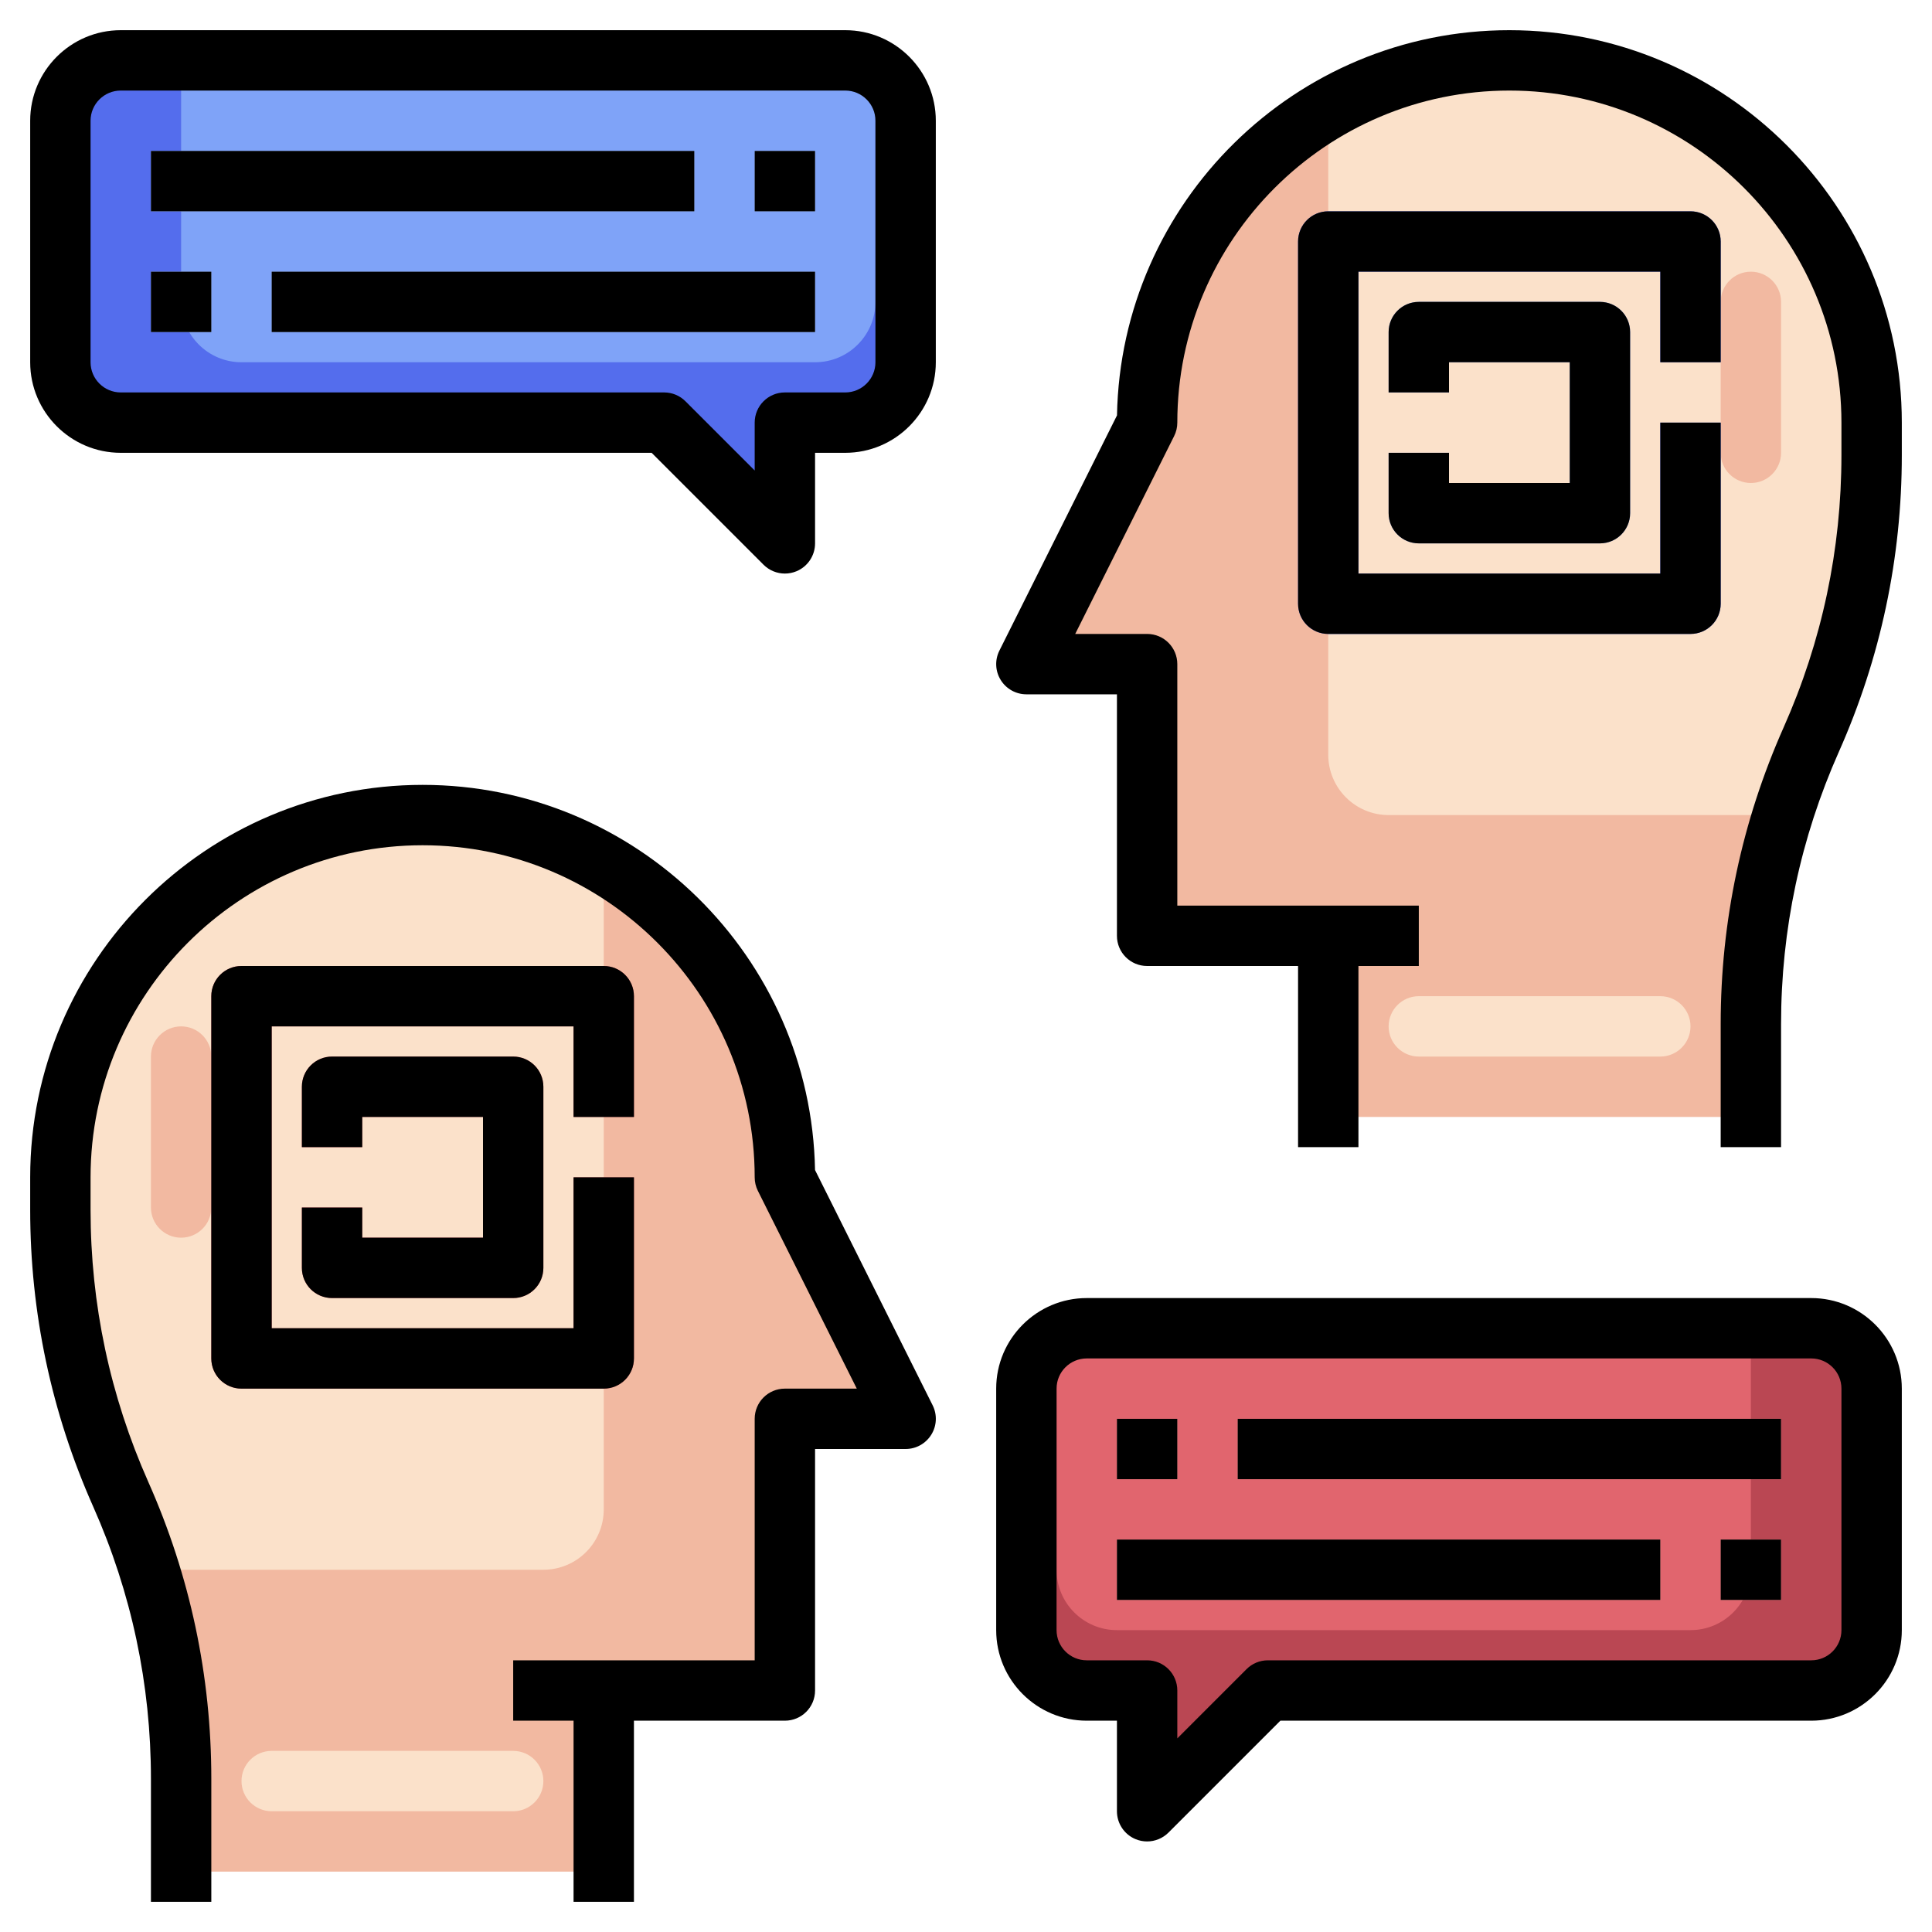 <svg id="Layer_3" enable-background="new 0 0 64 64" height="512" viewBox="0 0 64 64" width="512" xmlns="http://www.w3.org/2000/svg"><g><path d="m58 37v-3.076c0-3.247.681-6.457 2-9.424 1.319-2.967 2-6.178 2-9.424v-1.076c0-6.627-5.373-12-12-12-6.627 0-12 5.373-12 12l-4 8h4v9h6v6" fill="#f2b9a1"/><path d="m44 3.618c1.766-1.023 3.812-1.618 6-1.618 6.627 0 12 5.373 12 12v1.076c0 3.247-.681 6.457-2 9.424-.363.816-.672 1.652-.938 2.5h-13.062c-1.105 0-2-.895-2-2z" fill="#fbe1ca"/><path d="m58 16c.552 0 1-.448 1-1v-5c0-.552-.448-1-1-1-.552 0-1 .448-1 1v5c0 .552.448 1 1 1z" fill="#f2b9a1"/><path d="m47 33h8c.552 0 1 .448 1 1 0 .552-.448 1-1 1h-8c-.552 0-1-.448-1-1 0-.552.448-1 1-1z" fill="#fbe1ca"/><path d="m6 62v-3.076c0-3.247-.681-6.457-2-9.424-1.319-2.967-2-6.178-2-9.424v-1.076c0-6.627 5.373-12 12-12 6.627 0 12 5.373 12 12l4 8h-4v9h-6v6" fill="#f2b9a1"/><path d="m20 28.618c-1.766-1.023-3.812-1.618-6-1.618-6.627 0-12 5.373-12 12v1.076c0 3.247.681 6.457 2 9.424.363.816.672 1.652.938 2.5h13.062c1.105 0 2-.895 2-2z" fill="#fbe1ca"/><path d="m6 41c-.552 0-1-.448-1-1v-5c0-.552.448-1 1-1 .552 0 1 .448 1 1v5c0 .552-.448 1-1 1z" fill="#f2b9a1"/><path d="m17 58h-8c-.552 0-1 .448-1 1 0 .552.448 1 1 1h8c.552 0 1-.448 1-1 0-.552-.448-1-1-1z" fill="#fbe1ca"/><path d="m42 56-4 4v-4h-2c-1.105 0-2-.895-2-2v-8c0-1.105.895-2 2-2h24c1.105 0 2 .895 2 2v8c0 1.105-.895 2-2 2z" fill="#ba4753"/><path d="m36 44c-.366 0-.705.106-1 .277v7.723c0 1.105.895 2 2 2h19c1.105 0 2-.895 2-2v-8z" fill="#e1656e"/><g><path d="m37 47h2v2h-2z" fill="#f29b99"/></g><g><path d="m41 47h18v2h-18z" fill="#f29b99"/></g><g><path d="m57 51h2v2h-2z" fill="#f29b99"/></g><g><path d="m37 51h18v2h-18z" fill="#f29b99"/></g><g><path d="m20 46h-12c-.553 0-1-.447-1-1v-12c0-.552.447-1 1-1h12c.553 0 1 .448 1 1v4h-2v-3h-10v10h10v-5h2v6c0 .553-.447 1-1 1z" fill="#ba4753"/></g><g><path d="m17 43h-6c-.553 0-1-.447-1-1v-2h2v1h4v-4h-4v1h-2v-2c0-.553.447-1 1-1h6c.553 0 1 .447 1 1v6c0 .553-.447 1-1 1z" fill="#e1656e"/></g><g><path d="m56 21h-12c-.553 0-1-.448-1-1v-12c0-.552.447-1 1-1h12c.553 0 1 .448 1 1v4h-2v-3h-10v10h10v-5h2v6c0 .552-.447 1-1 1z" fill="#546ded"/></g><g><path d="m53 18h-6c-.553 0-1-.448-1-1v-2h2v1h4v-4h-4v1h-2v-2c0-.552.447-1 1-1h6c.553 0 1 .448 1 1v6c0 .552-.447 1-1 1z" fill="#7fa3f8"/></g><path d="m22 14 4 4v-4h2c1.105 0 2-.895 2-2v-8c0-1.105-.895-2-2-2h-24c-1.105 0-2 .895-2 2v8c0 1.105.895 2 2 2z" fill="#546ded"/><path d="m28 2c.366 0 .705.106 1 .277v7.723c0 1.105-.895 2-2 2h-19c-1.105 0-2-.895-2-2v-8z" fill="#7fa3f8"/><g><path d="m25 5h2v2h-2z" fill="#acc9fb"/></g><g><path d="m5 5h18v2h-18z" fill="#acc9fb"/></g><g><path d="m5 9h2v2h-2z" fill="#acc9fb"/></g><g><path d="m9 9h18v2h-18z" fill="#acc9fb"/></g><path d="m5 58.925v4.075h2v-4.075c0-3.408-.702-6.716-2.086-9.831-1.27-2.858-1.914-5.892-1.914-9.019v-1.075c0-6.065 4.935-11 11-11s11 4.935 11 11c0 .155.036.309.105.447l3.277 6.553h-2.382c-.553 0-1 .447-1 1v8h-8v2h2v6h2v-6h5c.553 0 1-.447 1-1v-8h3c.347 0 .668-.18.851-.475s.199-.663.044-.973l-3.896-7.793c-.13-7.057-5.911-12.759-12.999-12.759-7.168 0-13 5.832-13 13v1.075c0 3.408.702 6.716 2.086 9.831 1.27 2.858 1.914 5.892 1.914 9.019z"/><path d="m60 43h-24c-1.654 0-3 1.346-3 3v8c0 1.654 1.346 3 3 3h1v3c0 .404.243.77.617.924.124.052.254.076.383.076.26 0 .516-.102.707-.293l3.707-3.707h17.586c1.654 0 3-1.346 3-3v-8c0-1.654-1.346-3-3-3zm1 11c0 .552-.448 1-1 1h-18c-.266 0-.52.105-.707.293l-2.293 2.293v-1.586c0-.553-.447-1-1-1h-2c-.552 0-1-.448-1-1v-8c0-.552.448-1 1-1h24c.552 0 1 .448 1 1z"/><path d="m37 47h2v2h-2z"/><path d="m41 47h18v2h-18z"/><path d="m57 51h2v2h-2z"/><path d="m37 51h18v2h-18z"/><path d="m50 1c-7.088 0-12.869 5.702-12.998 12.76l-3.896 7.793c-.155.31-.139.678.044.973.182.294.503.474.85.474h3v8c0 .552.447 1 1 1h5v6h2v-6h2v-2h-8v-8c0-.552-.447-1-1-1h-2.382l3.276-6.553c.07-.138.106-.292.106-.447 0-6.065 4.935-11 11-11s11 4.935 11 11v1.076c0 3.126-.644 6.161-1.914 9.018-1.384 3.115-2.086 6.423-2.086 9.831v4.075h2v-4.075c0-3.126.644-6.161 1.914-9.019 1.384-3.115 2.086-6.423 2.086-9.83v-1.076c0-7.168-5.832-13-13-13z"/><path d="m4 15h17.586l3.707 3.707c.191.191.447.293.707.293.129 0 .259-.025.383-.076.374-.155.617-.52.617-.924v-3h1c1.654 0 3-1.346 3-3v-8c0-1.654-1.346-3-3-3h-24c-1.654 0-3 1.346-3 3v8c0 1.654 1.346 3 3 3zm-1-11c0-.551.448-1 1-1h24c.552 0 1 .449 1 1v8c0 .551-.448 1-1 1h-2c-.553 0-1 .448-1 1v1.586l-2.293-2.293c-.187-.188-.441-.293-.707-.293h-18c-.552 0-1-.449-1-1z"/><path d="m25 5h2v2h-2z"/><path d="m5 5h18v2h-18z"/><path d="m5 9h2v2h-2z"/><path d="m9 9h18v2h-18z"/><path d="m21 37v-4c0-.552-.447-1-1-1h-12c-.553 0-1 .448-1 1v12c0 .553.447 1 1 1h12c.553 0 1-.447 1-1v-6h-2v5h-10v-10h10v3z"/><path d="m10 40v2c0 .553.447 1 1 1h6c.553 0 1-.447 1-1v-6c0-.553-.447-1-1-1h-6c-.553 0-1 .447-1 1v2h2v-1h4v4h-4v-1z"/><path d="m57 12v-4c0-.552-.447-1-1-1h-12c-.553 0-1 .448-1 1v12c0 .552.447 1 1 1h12c.553 0 1-.448 1-1v-6h-2v5h-10v-10h10v3z"/><path d="m46 15v2c0 .552.447 1 1 1h6c.553 0 1-.448 1-1v-6c0-.552-.447-1-1-1h-6c-.553 0-1 .448-1 1v2h2v-1h4v4h-4v-1z"/></g></svg>